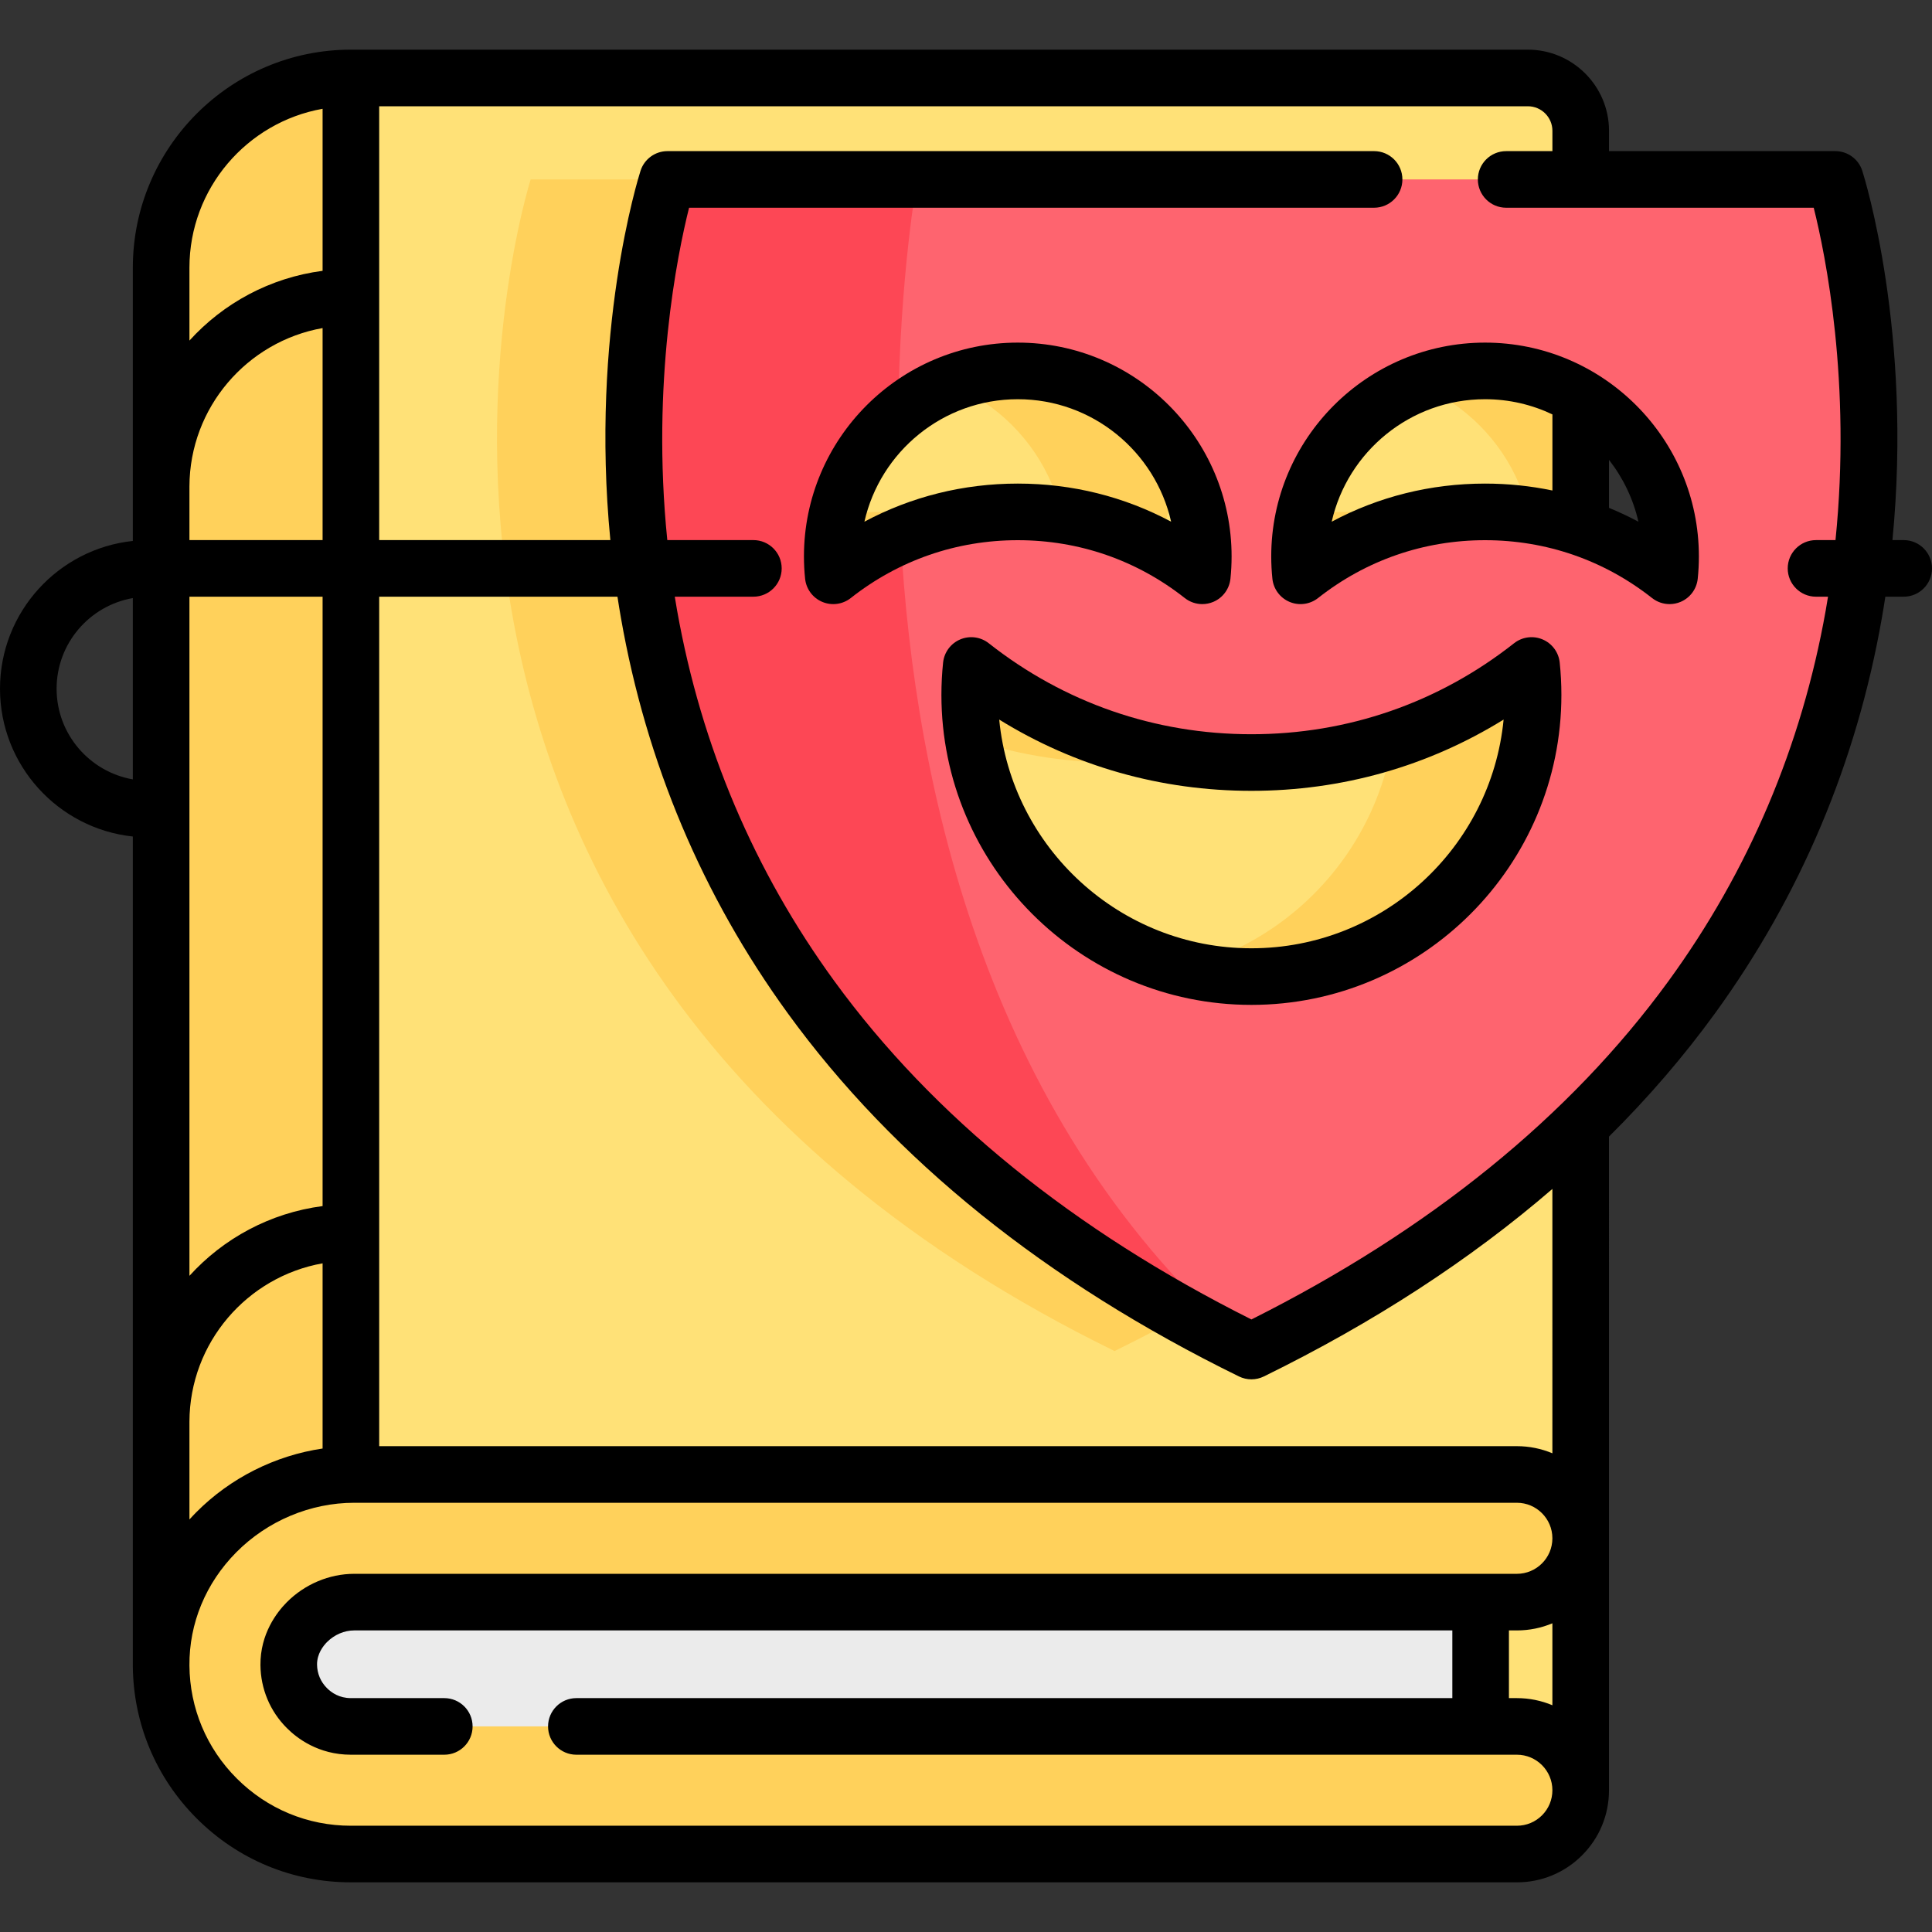 <svg id="Capa_1" enable-background="new 0 0 512 512" height="512" viewBox="0 0 512 512" width="512" xmlns="http://www.w3.org/2000/svg"><rect x="0" y="0" width="512" height="512" fill="#333333" stroke="none"/><g><g><g><path d="m418.902 478.082v-74.068l.001-369.349c0-7.735-6.27-14.005-14.005-14.005h-311.908c-27.776 0-50.292 22.517-50.292 50.292v369.652z" fill="#ffe177"/><path d="m140.634 47.552s-64.775 202.894 154.74 310.491c60.104-29.459 98.895-66.054 123.528-103.679v-206.812zm43.926 105.04c-.175-1.691-.268-3.403-.268-5.135 0-27.149 22.014-49.164 49.174-49.164 27.149 0 49.164 22.014 49.164 49.164 0 1.732-.093 3.444-.268 5.135-13.456-10.6-30.439-16.931-48.896-16.931-18.468 0-35.45 6.331-48.906 16.931zm110.814 106.216c-41.214 0-74.643-33.419-74.643-74.643 0-2.64.134-5.238.402-7.806 20.437 16.106 46.204 25.716 74.241 25.716 28.046 0 53.814-9.61 74.251-25.716.268 2.567.402 5.166.402 7.806 0 41.224-33.429 74.643-74.653 74.643zm110.825-106.216c-13.456-10.6-30.439-16.931-48.896-16.931-18.467 0-35.45 6.331-48.906 16.931-.175-1.691-.268-3.403-.268-5.135 0-27.149 22.015-49.164 49.174-49.164 27.139 0 49.164 22.014 49.164 49.164 0 1.732-.093 3.444-.268 5.135z" fill="#ffd15b"/><path d="m90.184 404.262h302.198v73.064h-308.13c-10.966 0-19.856-8.89-19.856-19.856v-27.42c0-14.243 11.546-25.788 25.788-25.788z" fill="#ebebeb"/><g fill="#ffd15b"><path d="m92.995 20.664v370.095h-.009c-27.767 0-50.288 22.511-50.288 50.288v-370.095c0-27.767 22.521-50.288 50.297-50.288z"/><path d="m418.902 407.667c0 9.34-7.572 16.912-16.912 16.912h-308.118c-4.618 0-9.192 1.941-12.551 5.326-1.811 1.825-4.842 5.717-4.799 11.275.034 4.344 1.744 8.426 4.816 11.494 1.829 1.833 5.718 4.842 11.648 4.842h309.004c9.34 0 16.912 7.572 16.912 16.912 0 9.34-7.572 16.912-16.912 16.912h-309.004c-13.884 0-26.46-5.625-35.552-14.736-9.023-9.014-14.627-21.427-14.734-35.161-.217-27.879 23.293-50.688 51.173-50.688h308.117c9.34 0 16.912 7.572 16.912 16.912z"/></g></g><path d="m486.383 47.552h-309.491s-64.775 202.894 154.74 310.491c219.526-107.598 154.751-310.491 154.751-310.491zm-265.565 105.04c-.175-1.691-.268-3.403-.268-5.135 0-27.149 22.014-49.164 49.174-49.164 27.149 0 49.164 22.014 49.164 49.164 0 1.732-.093 3.444-.268 5.135-13.456-10.6-30.439-16.931-48.896-16.931-18.468 0-35.45 6.331-48.906 16.931zm110.814 106.216c-41.214 0-74.643-33.419-74.643-74.643 0-2.64.134-5.238.402-7.806 20.437 16.106 46.205 25.716 74.241 25.716 28.046 0 53.814-9.61 74.251-25.716.268 2.567.402 5.166.402 7.806 0 41.224-33.428 74.643-74.653 74.643zm110.825-106.216c-13.456-10.6-30.439-16.931-48.896-16.931-18.468 0-35.45 6.331-48.906 16.931-.175-1.691-.268-3.403-.268-5.135 0-27.149 22.015-49.164 49.174-49.164 27.139 0 49.164 22.014 49.164 49.164 0 1.732-.093 3.444-.268 5.135z" fill="#fe646f"/><path d="m238.665 141.99c-6.434 2.743-12.425 6.331-17.849 10.6-.175-1.691-.268-3.403-.268-5.135 0-15.065 6.774-28.552 17.457-37.564.474-37.234 5.063-62.341 5.063-62.341h-66.177s-64.775 202.893 154.74 310.491c-69.663-59.661-89.306-148.626-92.966-216.051z" fill="#fd4755"/></g><g><path d="m313.975 158.485c1.346 1.061 2.986 1.61 4.644 1.61.985 0 1.977-.194 2.915-.59 2.517-1.062 4.258-3.409 4.543-6.126.204-1.943.308-3.936.308-5.922 0-31.243-25.418-56.661-56.66-56.661-31.248 0-56.671 25.418-56.671 56.661 0 1.98.104 3.972.309 5.922.285 2.717 2.026 5.064 4.543 6.126s5.413.672 7.559-1.02c12.724-10.028 28.028-15.329 44.261-15.329 16.223 0 31.525 5.301 44.249 15.329zm-44.251-52.689c19.81 0 36.435 13.9 40.636 32.458-12.416-6.64-26.225-10.098-40.636-10.098-14.415 0-28.229 3.458-40.646 10.098 4.199-18.56 20.829-32.458 40.646-32.458z"/><path d="m393.56 90.796c-31.248 0-56.67 25.418-56.67 56.661 0 1.98.104 3.972.309 5.922.285 2.717 2.026 5.064 4.543 6.126s5.413.672 7.559-1.02c12.724-10.028 28.028-15.329 44.26-15.329 16.227 0 31.528 5.301 44.252 15.329 1.346 1.061 2.986 1.61 4.644 1.61.985 0 1.977-.194 2.915-.59 2.517-1.062 4.258-3.409 4.543-6.126.204-1.943.308-3.936.308-5.922-.002-31.243-25.42-56.661-56.663-56.661zm-40.646 47.459c4.2-18.56 20.83-32.459 40.646-32.459 6.384 0 12.433 1.45 17.847 4.028v20.163c-5.803-1.209-11.771-1.831-17.847-1.831-14.415 0-28.229 3.458-40.646 10.099zm73.492-3.666v-12.717c3.708 4.749 6.416 10.314 7.79 16.382-2.539-1.358-5.14-2.576-7.79-3.665z"/><path d="m408.797 169.45c-2.517-1.062-5.412-.671-7.558 1.02-20.012 15.773-44.082 24.11-69.609 24.11-25.518 0-49.583-8.337-69.595-24.11-2.146-1.692-5.041-2.082-7.558-1.02s-4.258 3.408-4.544 6.125c-.297 2.82-.447 5.709-.447 8.587 0 45.294 36.85 82.144 82.144 82.144 45.302 0 82.157-36.85 82.157-82.144 0-2.884-.15-5.773-.446-8.587-.286-2.716-2.028-5.063-4.544-6.125zm-77.167 81.856c-34.82 0-63.534-26.642-66.828-60.611 20.028 12.396 42.864 18.885 66.828 18.885 23.972 0 46.812-6.489 66.842-18.885-3.295 33.97-32.015 60.611-66.842 60.611z"/><path d="m504.5 143.132h-2.982c5.363-55.1-7.383-95.951-7.993-97.863-.992-3.109-3.881-5.219-7.145-5.219h-59.974v-5.387c0-11.857-9.65-21.503-21.513-21.503h-311.903c-31.864 0-57.788 25.924-57.788 57.788v72.409c-19.757 2.097-35.202 18.859-35.202 39.164s15.445 37.067 35.202 39.164c0 0-.004 219.516-.002 219.815.122 15.272 6.134 29.623 16.924 40.401 10.912 10.923 25.425 16.939 40.866 16.939h309c6.523 0 12.654-2.538 17.264-7.147 4.608-4.609 7.146-10.74 7.146-17.263l-.004-173.218c10.399-10.318 19.781-21.212 28.101-32.669 22.615-31.146 37.493-66.406 44.221-104.8.33-1.883.635-3.753.92-5.611h4.862c4.143 0 7.5-3.358 7.5-7.5s-3.357-7.5-7.5-7.5zm-419.01 0h-35.288v-14.223c.075-20.967 15.307-38.418 35.288-41.967zm-35.288-72.184c0-21.034 15.26-38.559 35.288-42.116v42.941c-13.915 1.812-26.295 8.577-35.288 18.483zm-35.202 111.573c0-12.02 8.743-22.03 20.202-24.022v48.044c-11.459-1.992-20.202-12.003-20.202-24.022zm35.202-24.39h35.288v161.493c-13.915 1.812-26.295 8.577-35.288 18.483zm0 218.629c.075-20.967 15.307-38.418 35.288-41.966v49.08c-12.555 1.849-24.442 7.786-33.505 16.921-.612.617-1.203 1.248-1.783 1.885zm351.788 107.08h-309c-11.432 0-22.176-4.454-30.26-12.546-7.99-7.982-12.44-18.605-12.53-29.913-.089-11.189 4.327-21.852 12.434-30.022 8.266-8.331 19.65-13.109 31.236-13.109h308.12c5.179 0 9.393 4.21 9.409 9.391v.058c-.016 5.175-4.23 9.381-9.409 9.381h-308.12c-6.598 0-13.111 2.746-17.882 7.545-2.627 2.656-7.026 8.345-6.969 16.625.059 6.333 2.554 12.275 7.003 16.709 2.623 2.637 8.315 7.061 16.968 7.061h24.75c4.143 0 7.5-3.358 7.5-7.5s-3.357-7.5-7.5-7.5h-24.75c-3.064 0-5.136-1.435-6.355-2.662-1.665-1.659-2.594-3.877-2.615-6.23-.021-2.844 1.641-4.95 2.62-5.94 1.963-1.975 4.598-3.107 7.23-3.107h291.013v17.94h-232.143c-4.143 0-7.5 3.358-7.5 7.5s3.357 7.5 7.5 7.5h249.25c5.188 0 9.41 4.221 9.41 9.41 0 2.517-.979 4.881-2.753 6.656-1.776 1.775-4.14 2.753-6.657 2.753zm0-51.76c3.333 0 6.512-.673 9.409-1.888v21.717c-2.897-1.215-6.076-1.889-9.41-1.889h-2.107v-17.94zm9.408-46.941c-2.897-1.215-6.075-1.889-9.408-1.889h-301.5v-225.119h63.143c.285 1.859.59 3.729.92 5.612 6.729 38.393 21.607 73.653 44.224 104.799 28.151 38.77 68.378 71.147 119.562 96.232 1.041.51 2.171.765 3.301.765s2.26-.255 3.301-.766c29.097-14.261 54.647-30.881 76.457-49.691zm72.433-223.356c-6.406 36.02-20.441 69.086-41.715 98.281-26.081 35.791-63.236 65.924-110.477 89.605-47.242-23.681-84.399-53.815-110.481-89.605-21.275-29.194-35.312-62.261-41.719-98.281-.218-1.224-.417-2.438-.614-3.652h20.83c4.143 0 7.5-3.357 7.5-7.5 0-4.142-3.357-7.5-7.5-7.5h-22.813c-4.245-41.766 2.637-75.564 5.77-88.082h181.538c4.143 0 7.5-3.358 7.5-7.5s-3.357-7.5-7.5-7.5h-187.26c-3.264 0-6.152 2.11-7.145 5.219-.611 1.911-13.356 42.763-7.992 97.863h-61.263v-114.971h304.403c3.591 0 6.513 2.917 6.513 6.503v5.387h-12.256c-4.143 0-7.5 3.358-7.5 7.5s3.357 7.5 7.5 7.5h81.506c3.133 12.523 10.015 46.319 5.771 88.082h-5.161c-4.143 0-7.5 3.358-7.5 7.5s3.357 7.5 7.5 7.5h3.179c-.198 1.214-.396 2.428-.614 3.651z"/></g></g></svg>